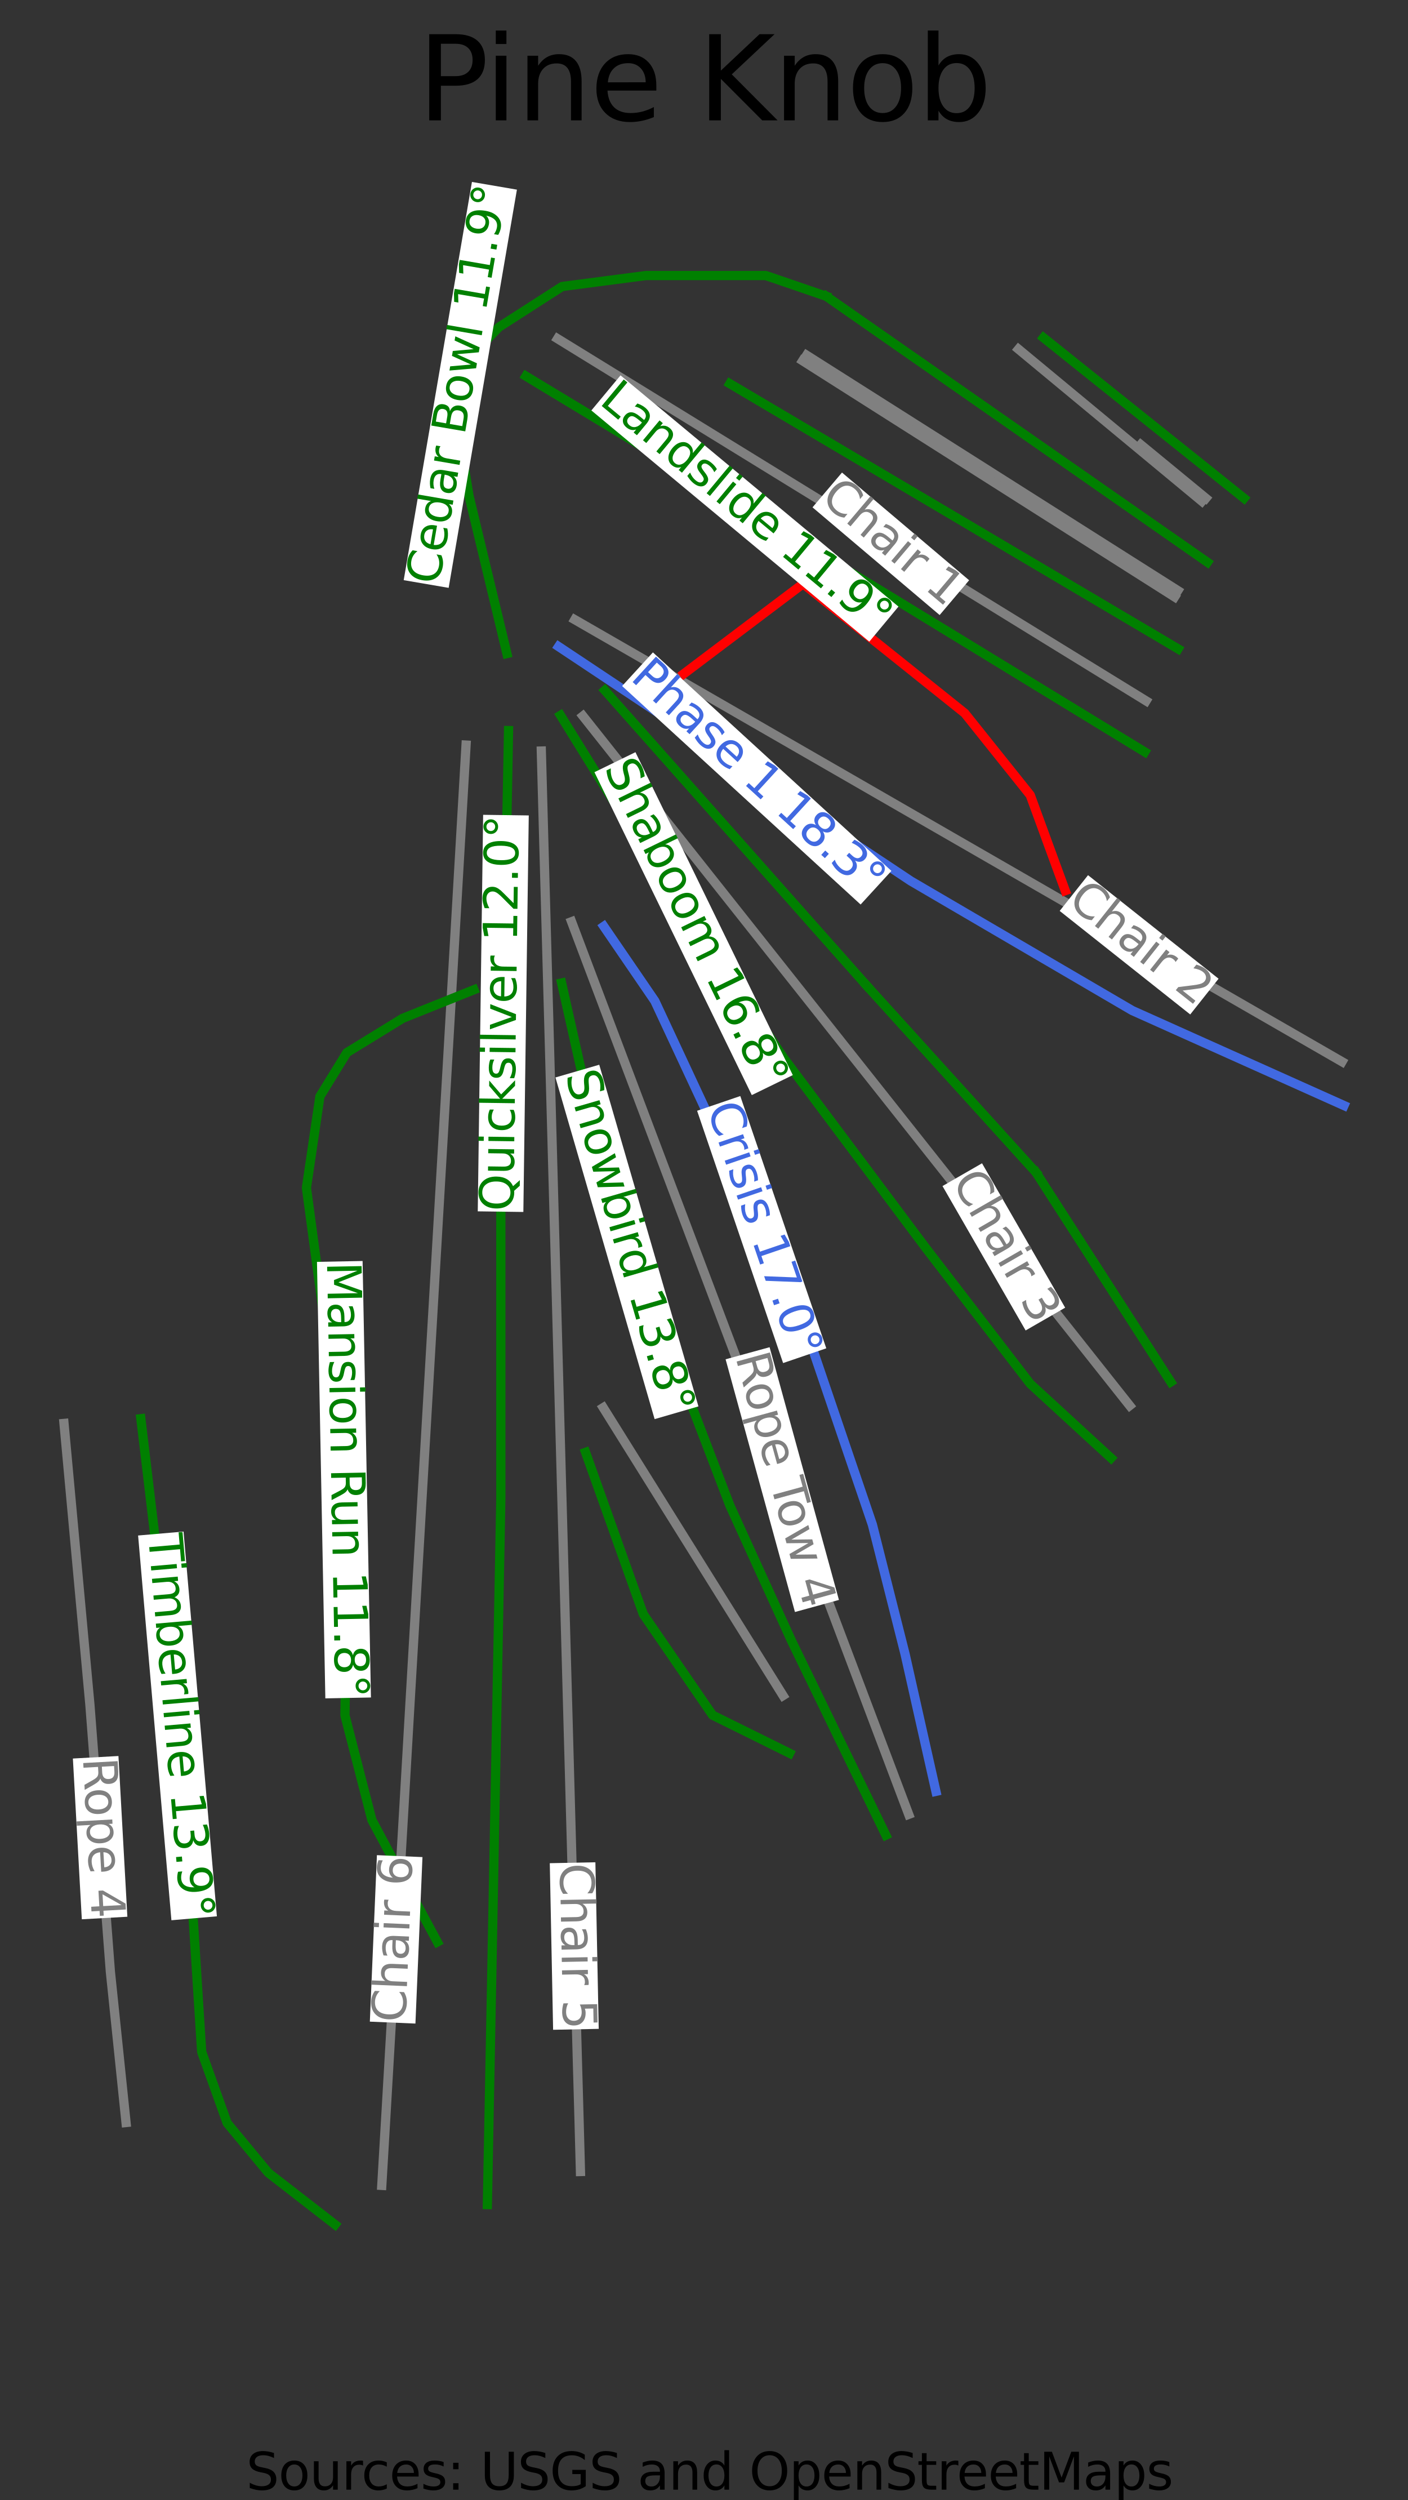 <?xml version="1.0" encoding="utf-8" standalone="no"?>
<!DOCTYPE svg PUBLIC "-//W3C//DTD SVG 1.1//EN"
  "http://www.w3.org/Graphics/SVG/1.1/DTD/svg11.dtd">
<svg xmlns:xlink="http://www.w3.org/1999/xlink" width="60.987pt" height="108.269pt" viewBox="0 0 60.987 108.269" xmlns="http://www.w3.org/2000/svg" version="1.1">
 <rect x="0" y="0" width="60.987" height="108.269" fill="#333333" stroke="none"/>
 <defs>
  <style type="text/css">*{stroke-linejoin: round; stroke-linecap: butt}</style>
 </defs>
 <g id="figure_1">
  <g id="patch_1">
   <path d="M 0 108.269 
L 60.987 108.269 
L 60.987 0 
L 0 0 
L 0 108.269 
z
" style="fill: none"/>
  </g>
  <g id="axes_1">
   <g id="line2d_1">
    <path d="M 52.231 21.577 
L 49.411 19.257 
" clip-path="url(#p69bb0f6830)" style="fill: none; stroke: #808080; stroke-width: 0.4; stroke-linecap: square"/>
   </g>
   <g id="line2d_2">
    <path d="M 52.06 21.708 
L 48.088 18.415 
L 44.115 15.122 
" clip-path="url(#p69bb0f6830)" style="fill: none; stroke: #808080; stroke-width: 0.4; stroke-linecap: square"/>
   </g>
   <g id="line2d_3">
    <path d="M 49.641 30.351 
L 45.842 28.015 
L 42.214 25.782 
L 38.585 23.549 
L 34.218 20.863 
L 29.851 18.176 
L 27.001 16.422 
L 24.151 14.668 
" clip-path="url(#p69bb0f6830)" style="fill: none; stroke: #808080; stroke-width: 0.4; stroke-linecap: square"/>
   </g>
   <g id="line2d_4">
    <path d="M 58.129 45.978 
L 53.423 43.267 
L 49.341 40.916 
L 45.259 38.565 
L 40.881 36.043 
L 36.502 33.52 
L 32.204 31.044 
L 28.55 28.939 
L 24.896 26.835 
" clip-path="url(#p69bb0f6830)" style="fill: none; stroke: #808080; stroke-width: 0.4; stroke-linecap: square"/>
   </g>
   <g id="line2d_5">
    <path d="M 48.932 60.871 
L 45.925 57.079 
L 43.481 53.996 
L 40.789 50.604 
L 38.213 47.355 
L 35.636 44.106 
L 32.505 40.158 
L 29.473 36.334 
L 27.776 34.194 
L 26.53 32.623 
L 25.249 31.008 
" clip-path="url(#p69bb0f6830)" style="fill: none; stroke: #808080; stroke-width: 0.4; stroke-linecap: square"/>
   </g>
   <g id="line2d_6">
    <path d="M 39.36 78.572 
L 37.534 73.739 
L 35.709 68.907 
L 33.884 64.075 
L 32.058 59.243 
L 30.233 54.411 
L 28.407 49.579 
L 26.582 44.747 
L 24.757 39.915 
" clip-path="url(#p69bb0f6830)" style="fill: none; stroke: #808080; stroke-width: 0.4; stroke-linecap: square"/>
   </g>
   <g id="line2d_7">
    <path d="M 25.142 94.039 
L 25.07 91.385 
L 25.014 89.416 
L 24.873 84.274 
L 24.76 80.148 
L 24.6 74.349 
L 24.448 68.873 
L 24.349 65.283 
L 24.25 61.693 
L 24.093 55.946 
L 23.946 50.631 
L 23.793 45.066 
L 23.667 40.52 
L 23.541 35.973 
L 23.447 32.524 
" clip-path="url(#p69bb0f6830)" style="fill: none; stroke: #808080; stroke-width: 0.4; stroke-linecap: square"/>
   </g>
   <g id="line2d_8">
    <path d="M 16.537 94.64 
L 16.71 91.692 
L 16.952 87.554 
L 17.16 83.985 
L 17.477 78.582 
L 17.732 74.213 
L 18.067 68.5 
L 18.361 63.473 
L 18.575 59.814 
L 18.789 56.155 
L 19.074 51.291 
L 19.355 46.505 
L 19.668 41.139 
L 20.013 35.244 
L 20.187 32.266 
" clip-path="url(#p69bb0f6830)" style="fill: none; stroke: #808080; stroke-width: 0.4; stroke-linecap: square"/>
   </g>
   <g id="line2d_9">
    <path d="M 33.917 73.427 
L 31.97 70.31 
L 30.023 67.193 
L 28.076 64.076 
L 26.129 60.959 
" clip-path="url(#p69bb0f6830)" style="fill: none; stroke: #808080; stroke-width: 0.4; stroke-linecap: square"/>
   </g>
   <g id="line2d_10">
    <path d="M 51.017 25.576 
L 46.997 23.029 
L 42.978 20.481 
L 38.958 17.933 
L 34.939 15.385 
" clip-path="url(#p69bb0f6830)" style="fill: none; stroke: #808080; stroke-width: 0.4; stroke-linecap: square"/>
   </g>
   <g id="line2d_11">
    <path d="M 34.766 15.624 
L 38.794 18.181 
L 42.822 20.737 
L 46.85 23.294 
L 50.878 25.85 
" clip-path="url(#p69bb0f6830)" style="fill: none; stroke: #808080; stroke-width: 0.4; stroke-linecap: square"/>
   </g>
   <g id="line2d_12">
    <path d="M 5.459 91.917 
L 5.12 88.652 
L 4.781 85.387 
L 4.337 79.58 
L 3.894 73.825 
L 3.333 67.734 
L 2.772 61.642 
" clip-path="url(#p69bb0f6830)" style="fill: none; stroke: #808080; stroke-width: 0.4; stroke-linecap: square"/>
   </g>
   <g id="line2d_13">
    <path d="M 45.198 14.625 
L 46.284 15.494 
L 47.37 16.363 
L 48.456 17.232 
L 49.541 18.101 
L 50.627 18.97 
L 51.713 19.838 
L 52.798 20.707 
L 53.884 21.576 
" clip-path="url(#p69bb0f6830)" style="fill: none; stroke: #008000; stroke-width: 0.4; stroke-linecap: square"/>
   </g>
   <g id="line2d_14">
    <path d="M 31.613 16.616 
L 32.826 17.334 
L 34.04 18.052 
L 35.253 18.769 
L 36.467 19.487 
L 37.68 20.205 
L 38.894 20.923 
L 40.107 21.64 
L 41.321 22.358 
L 42.534 23.076 
L 43.747 23.794 
L 44.961 24.511 
L 46.174 25.229 
L 47.388 25.947 
L 48.601 26.665 
L 49.815 27.382 
L 51.028 28.1 
" clip-path="url(#p69bb0f6830)" style="fill: none; stroke: #008000; stroke-width: 0.4; stroke-linecap: square"/>
   </g>
   <g id="line2d_15">
    <path d="M 35.788 12.83 
L 36.82 13.55 
L 37.852 14.27 
L 38.883 14.99 
L 39.915 15.709 
L 40.947 16.429 
L 41.979 17.149 
L 43.011 17.869 
L 44.043 18.589 
L 45.075 19.309 
L 46.107 20.029 
L 47.139 20.749 
L 48.171 21.469 
L 49.203 22.189 
L 50.235 22.909 
L 51.267 23.629 
L 52.299 24.349 
" clip-path="url(#p69bb0f6830)" style="fill: none; stroke: #008000; stroke-width: 0.4; stroke-linecap: square"/>
   </g>
   <g id="line2d_16">
    <path d="M 21.956 28.302 
L 21.546 26.594 
L 21.135 24.886 
L 20.725 23.178 
L 20.314 21.471 
L 20.006 19.577 
L 19.698 17.683 
L 19.938 16.668 
L 20.177 15.654 
L 20.896 14.91 
L 21.614 14.165 
L 22.982 13.286 
L 24.349 12.407 
L 26.161 12.17 
L 27.974 11.933 
L 29.273 11.933 
L 30.573 11.933 
L 31.872 11.933 
L 33.172 11.933 
L 34.48 12.381 
L 35.788 12.83 
" clip-path="url(#p69bb0f6830)" style="fill: none; stroke: #008000; stroke-width: 0.4; stroke-linecap: square"/>
   </g>
   <g id="line2d_17">
    <path d="M 22.779 16.289 
L 23.727 16.863 
L 24.676 17.436 
L 25.625 18.009 
L 26.573 18.582 
L 27.522 19.156 
L 28.471 19.729 
L 29.42 20.302 
L 30.368 20.875 
L 31.317 21.448 
L 32.266 22.022 
L 33.214 22.595 
L 34.163 23.168 
L 35.112 23.741 
L 36.061 24.315 
L 37.009 24.888 
L 37.958 25.461 
L 39.411 26.349 
L 40.865 27.237 
L 42.318 28.124 
L 43.771 29.012 
L 45.224 29.9 
L 46.678 30.788 
L 48.131 31.676 
L 49.584 32.563 
" clip-path="url(#p69bb0f6830)" style="fill: none; stroke: #008000; stroke-width: 0.4; stroke-linecap: square"/>
   </g>
   <g id="line2d_18">
    <path d="M 29.623 29.175 
L 29.623 29.175 
L 30.913 28.201 
L 32.204 27.227 
L 33.494 26.253 
L 34.785 25.279 
L 35.66 25.98 
L 36.536 26.681 
L 37.411 27.382 
L 38.287 28.083 
L 39.163 28.784 
L 40.038 29.485 
L 40.914 30.186 
L 41.789 30.887 
L 42.498 31.774 
L 43.207 32.661 
L 43.916 33.547 
L 44.625 34.434 
L 45.004 35.468 
L 45.382 36.502 
L 45.761 37.535 
L 46.14 38.569 
" clip-path="url(#p69bb0f6830)" style="fill: none; stroke: #ff0000; stroke-width: 0.4; stroke-linecap: square"/>
   </g>
   <g id="line2d_19">
    <path d="M 24.196 28.001 
L 25.15 28.635 
L 26.104 29.27 
L 27.057 29.904 
L 28.011 30.539 
L 28.964 31.174 
L 29.918 31.808 
L 30.872 32.443 
L 31.825 33.077 
L 32.779 33.712 
L 33.733 34.346 
L 34.686 34.981 
L 35.64 35.615 
L 36.593 36.25 
L 37.547 36.885 
L 38.501 37.519 
L 39.454 38.154 
L 40.653 38.855 
L 41.851 39.556 
L 43.05 40.257 
L 44.249 40.958 
L 45.447 41.659 
L 46.646 42.36 
L 47.844 43.061 
L 49.043 43.762 
L 50.189 44.276 
L 51.336 44.791 
L 52.482 45.305 
L 53.629 45.819 
L 54.775 46.333 
L 55.922 46.848 
L 57.068 47.362 
L 58.215 47.876 
" clip-path="url(#p69bb0f6830)" style="fill: none; stroke: #4169e1; stroke-width: 0.4; stroke-linecap: square"/>
   </g>
   <g id="line2d_20">
    <path d="M 26.198 29.898 
L 26.907 30.697 
L 27.615 31.496 
L 28.324 32.294 
L 29.033 33.093 
L 29.741 33.892 
L 30.45 34.691 
L 31.159 35.49 
L 31.868 36.289 
L 32.576 37.088 
L 33.285 37.887 
L 33.994 38.686 
L 34.702 39.485 
L 35.411 40.284 
L 36.12 41.082 
L 36.829 41.881 
L 37.537 42.68 
" clip-path="url(#p69bb0f6830)" style="fill: none; stroke: #008000; stroke-width: 0.4; stroke-linecap: square"/>
   </g>
   <g id="line2d_21">
    <path d="M 37.537 42.68 
L 38.454 43.692 
L 39.371 44.703 
L 40.288 45.715 
L 41.206 46.726 
L 42.123 47.738 
L 43.04 48.749 
L 43.957 49.761 
L 44.874 50.772 
" clip-path="url(#p69bb0f6830)" style="fill: none; stroke: #008000; stroke-width: 0.4; stroke-linecap: square"/>
   </g>
   <g id="line2d_22">
    <path d="M 44.874 50.772 
L 45.603 51.906 
L 46.333 53.04 
L 47.063 54.174 
L 47.792 55.308 
L 48.522 56.442 
L 49.252 57.576 
L 49.981 58.71 
L 50.711 59.845 
" clip-path="url(#p69bb0f6830)" style="fill: none; stroke: #008000; stroke-width: 0.4; stroke-linecap: square"/>
   </g>
   <g id="line2d_23">
    <path d="M 24.279 30.979 
L 25.134 32.361 
L 25.989 33.742 
L 26.844 35.123 
L 27.699 36.504 
L 28.48 37.669 
L 29.262 38.834 
L 30.044 39.999 
L 30.825 41.164 
L 31.607 42.329 
L 32.389 43.494 
L 33.17 44.659 
L 33.952 45.824 
L 34.723 46.855 
L 35.494 47.886 
L 36.265 48.917 
L 37.037 49.948 
L 37.808 50.978 
L 38.579 52.009 
L 39.35 53.04 
L 40.121 54.071 
L 41.247 55.535 
L 42.373 56.999 
L 43.499 58.463 
L 44.625 59.927 
L 45.5 60.731 
L 46.375 61.535 
L 47.25 62.339 
L 48.126 63.142 
" clip-path="url(#p69bb0f6830)" style="fill: none; stroke: #008000; stroke-width: 0.4; stroke-linecap: square"/>
   </g>
   <g id="line2d_24">
    <path d="M 26.153 40.117 
L 26.706 40.925 
L 27.259 41.733 
L 27.812 42.541 
L 28.365 43.35 
L 29.116 44.958 
L 29.866 46.566 
L 30.616 48.174 
L 31.367 49.783 
L 32.18 51.515 
L 32.993 53.247 
L 33.806 54.978 
L 34.619 56.71 
L 35.015 57.875 
L 35.411 59.04 
L 35.807 60.205 
L 36.203 61.37 
L 36.599 62.535 
L 36.995 63.699 
L 37.392 64.864 
L 37.788 66.029 
L 38.142 67.431 
L 38.496 68.833 
L 38.85 70.235 
L 39.204 71.637 
L 39.538 73.122 
L 39.871 74.606 
L 40.205 76.091 
L 40.539 77.575 
" clip-path="url(#p69bb0f6830)" style="fill: none; stroke: #4169e1; stroke-width: 0.4; stroke-linecap: square"/>
   </g>
   <g id="line2d_25">
    <path d="M 24.326 42.569 
L 24.591 43.749 
L 24.856 44.929 
L 25.121 46.109 
L 25.386 47.289 
L 25.651 48.469 
L 25.917 49.649 
L 26.182 50.829 
L 26.447 52.009 
L 27.156 53.783 
L 27.865 55.556 
L 28.573 57.329 
L 29.282 59.102 
L 29.866 60.628 
L 30.45 62.153 
L 31.033 63.679 
L 31.617 65.204 
L 32.284 66.668 
L 32.951 68.132 
L 33.618 69.596 
L 34.285 71.06 
L 34.796 72.112 
L 35.307 73.163 
L 35.818 74.215 
L 36.328 75.266 
L 36.839 76.318 
L 37.35 77.369 
L 37.861 78.421 
L 38.371 79.472 
" clip-path="url(#p69bb0f6830)" style="fill: none; stroke: #008000; stroke-width: 0.4; stroke-linecap: square"/>
   </g>
   <g id="line2d_26">
    <path d="M 25.364 62.895 
L 25.989 64.648 
L 26.614 66.4 
L 27.239 68.153 
L 27.865 69.905 
L 28.615 70.998 
L 29.365 72.091 
L 30.116 73.184 
L 30.866 74.277 
L 32.534 75.101 
L 34.201 75.926 
" clip-path="url(#p69bb0f6830)" style="fill: none; stroke: #008000; stroke-width: 0.4; stroke-linecap: square"/>
   </g>
   <g id="line2d_27">
    <path d="M 22.027 31.638 
L 22.007 32.752 
L 21.986 33.865 
L 21.965 34.978 
L 21.944 36.092 
L 21.923 37.205 
L 21.902 38.319 
L 21.882 39.432 
L 21.861 40.545 
L 21.84 41.659 
L 21.819 42.772 
L 21.798 43.886 
L 21.777 44.999 
L 21.757 46.112 
L 21.736 47.226 
L 21.715 48.339 
L 21.694 49.453 
L 21.694 51.38 
L 21.694 53.308 
L 21.694 55.236 
L 21.694 57.164 
L 21.694 59.091 
L 21.694 61.019 
L 21.694 62.947 
L 21.694 64.874 
L 21.658 66.787 
L 21.621 68.699 
L 21.585 70.611 
L 21.548 72.524 
L 21.512 74.436 
L 21.475 76.348 
L 21.439 78.261 
L 21.402 80.173 
L 21.366 82.085 
L 21.329 83.998 
L 21.293 85.91 
L 21.256 87.822 
L 21.22 89.734 
L 21.183 91.647 
L 21.147 93.559 
L 21.11 95.471 
" clip-path="url(#p69bb0f6830)" style="fill: none; stroke: #008000; stroke-width: 0.4; stroke-linecap: square"/>
   </g>
   <g id="line2d_28">
    <path d="M 20.527 42.862 
L 18.984 43.481 
L 17.442 44.099 
L 16.233 44.842 
L 15.024 45.584 
L 14.441 46.532 
L 13.857 47.481 
L 13.711 48.47 
L 13.565 49.46 
L 13.419 50.45 
L 13.273 51.439 
L 13.44 52.677 
L 13.606 53.914 
L 13.773 55.151 
L 13.94 56.388 
L 14.169 57.914 
L 14.398 59.44 
L 14.628 60.965 
L 14.857 62.491 
L 14.899 64.078 
L 14.941 65.666 
L 14.982 67.253 
L 15.024 68.841 
L 15.004 70.201 
L 14.983 71.562 
L 14.962 72.923 
L 14.941 74.284 
L 15.233 75.418 
L 15.525 76.552 
L 15.817 77.686 
L 16.109 78.82 
L 16.817 80.14 
L 17.526 81.459 
L 18.234 82.779 
L 18.943 84.098 
" clip-path="url(#p69bb0f6830)" style="fill: none; stroke: #008000; stroke-width: 0.4; stroke-linecap: square"/>
   </g>
   <g id="line2d_29">
    <path d="M 6.101 61.437 
L 6.3 63.1 
L 6.498 64.763 
L 6.696 66.426 
L 6.895 68.089 
L 7.093 69.752 
L 7.291 71.416 
L 7.49 73.079 
L 7.688 74.742 
L 7.773 75.785 
L 7.858 76.828 
L 7.943 77.872 
L 8.028 78.915 
L 8.113 79.959 
L 8.198 81.002 
L 8.283 82.045 
L 8.368 83.089 
L 8.46 84.531 
L 8.552 85.974 
L 8.644 87.416 
L 8.736 88.859 
L 9.288 90.399 
L 9.839 91.939 
L 10.732 93.017 
L 11.624 94.096 
L 13.068 95.216 
L 14.512 96.336 
" clip-path="url(#p69bb0f6830)" style="fill: none; stroke: #008000; stroke-width: 0.4; stroke-linecap: square"/>
   </g>
   <g id="text_1">
    <g id="patch_2">
     <path d="M 35.194 21.971 
L 40.7 26.635 
L 41.977 25.128 
L 36.471 20.464 
z
" style="fill: #ffffff"/>
    </g>
    <!-- Chair 1 -->
    <g style="fill: #808080" transform="translate(35.491 21.651)rotate(-319.731)scale(0.02 -0.02)">
     <defs>
      <path id="DejaVuSans-43" d="M 4122 4306 
L 4122 3641 
Q 3803 3938 3442 4084 
Q 3081 4231 2675 4231 
Q 1875 4231 1450 3742 
Q 1025 3253 1025 2328 
Q 1025 1406 1450 917 
Q 1875 428 2675 428 
Q 3081 428 3442 575 
Q 3803 722 4122 1019 
L 4122 359 
Q 3791 134 3420 21 
Q 3050 -91 2638 -91 
Q 1578 -91 968 557 
Q 359 1206 359 2328 
Q 359 3453 968 4101 
Q 1578 4750 2638 4750 
Q 3056 4750 3426 4639 
Q 3797 4528 4122 4306 
z
" transform="scale(0.016)"/>
      <path id="DejaVuSans-68" d="M 3513 2113 
L 3513 0 
L 2938 0 
L 2938 2094 
Q 2938 2591 2744 2837 
Q 2550 3084 2163 3084 
Q 1697 3084 1428 2787 
Q 1159 2491 1159 1978 
L 1159 0 
L 581 0 
L 581 4863 
L 1159 4863 
L 1159 2956 
Q 1366 3272 1645 3428 
Q 1925 3584 2291 3584 
Q 2894 3584 3203 3211 
Q 3513 2838 3513 2113 
z
" transform="scale(0.016)"/>
      <path id="DejaVuSans-61" d="M 2194 1759 
Q 1497 1759 1228 1600 
Q 959 1441 959 1056 
Q 959 750 1161 570 
Q 1363 391 1709 391 
Q 2188 391 2477 730 
Q 2766 1069 2766 1631 
L 2766 1759 
L 2194 1759 
z
M 3341 1997 
L 3341 0 
L 2766 0 
L 2766 531 
Q 2569 213 2275 61 
Q 1981 -91 1556 -91 
Q 1019 -91 701 211 
Q 384 513 384 1019 
Q 384 1609 779 1909 
Q 1175 2209 1959 2209 
L 2766 2209 
L 2766 2266 
Q 2766 2663 2505 2880 
Q 2244 3097 1772 3097 
Q 1472 3097 1187 3025 
Q 903 2953 641 2809 
L 641 3341 
Q 956 3463 1253 3523 
Q 1550 3584 1831 3584 
Q 2591 3584 2966 3190 
Q 3341 2797 3341 1997 
z
" transform="scale(0.016)"/>
      <path id="DejaVuSans-69" d="M 603 3500 
L 1178 3500 
L 1178 0 
L 603 0 
L 603 3500 
z
M 603 4863 
L 1178 4863 
L 1178 4134 
L 603 4134 
L 603 4863 
z
" transform="scale(0.016)"/>
      <path id="DejaVuSans-72" d="M 2631 2963 
Q 2534 3019 2420 3045 
Q 2306 3072 2169 3072 
Q 1681 3072 1420 2755 
Q 1159 2438 1159 1844 
L 1159 0 
L 581 0 
L 581 3500 
L 1159 3500 
L 1159 2956 
Q 1341 3275 1631 3429 
Q 1922 3584 2338 3584 
Q 2397 3584 2469 3576 
Q 2541 3569 2628 3553 
L 2631 2963 
z
" transform="scale(0.016)"/>
      <path id="DejaVuSans-20" transform="scale(0.016)"/>
      <path id="DejaVuSans-31" d="M 794 531 
L 1825 531 
L 1825 4091 
L 703 3866 
L 703 4441 
L 1819 4666 
L 2450 4666 
L 2450 531 
L 3481 531 
L 3481 0 
L 794 0 
L 794 531 
z
" transform="scale(0.016)"/>
     </defs>
     <use xlink:href="#DejaVuSans-43"/>
     <use xlink:href="#DejaVuSans-68" x="69.824"/>
     <use xlink:href="#DejaVuSans-61" x="133.203"/>
     <use xlink:href="#DejaVuSans-69" x="194.482"/>
     <use xlink:href="#DejaVuSans-72" x="222.266"/>
     <use xlink:href="#DejaVuSans-20" x="263.379"/>
     <use xlink:href="#DejaVuSans-31" x="295.166"/>
    </g>
   </g>
   <g id="text_2">
    <g id="patch_3">
     <path d="M 45.9 39.448 
L 51.554 43.932 
L 52.782 42.384 
L 47.128 37.9 
z
" style="fill: #ffffff"/>
    </g>
    <!-- Chair 2 -->
    <g style="fill: #808080" transform="translate(46.187 39.119)rotate(-321.586)scale(0.02 -0.02)">
     <defs>
      <path id="DejaVuSans-32" d="M 1228 531 
L 3431 531 
L 3431 0 
L 469 0 
L 469 531 
Q 828 903 1448 1529 
Q 2069 2156 2228 2338 
Q 2531 2678 2651 2914 
Q 2772 3150 2772 3378 
Q 2772 3750 2511 3984 
Q 2250 4219 1831 4219 
Q 1534 4219 1204 4116 
Q 875 4013 500 3803 
L 500 4441 
Q 881 4594 1212 4672 
Q 1544 4750 1819 4750 
Q 2544 4750 2975 4387 
Q 3406 4025 3406 3419 
Q 3406 3131 3298 2873 
Q 3191 2616 2906 2266 
Q 2828 2175 2409 1742 
Q 1991 1309 1228 531 
z
" transform="scale(0.016)"/>
     </defs>
     <use xlink:href="#DejaVuSans-43"/>
     <use xlink:href="#DejaVuSans-68" x="69.824"/>
     <use xlink:href="#DejaVuSans-61" x="133.203"/>
     <use xlink:href="#DejaVuSans-69" x="194.482"/>
     <use xlink:href="#DejaVuSans-72" x="222.266"/>
     <use xlink:href="#DejaVuSans-20" x="263.379"/>
     <use xlink:href="#DejaVuSans-32" x="295.166"/>
    </g>
   </g>
   <g id="text_3">
    <g id="patch_4">
     <path d="M 40.824 51.363 
L 44.425 57.616 
L 46.137 56.63 
L 42.536 50.377 
z
" style="fill: #ffffff"/>
    </g>
    <!-- Chair 3 -->
    <g style="fill: #808080" transform="translate(41.212 51.162)rotate(-299.933)scale(0.02 -0.02)">
     <defs>
      <path id="DejaVuSans-33" d="M 2597 2516 
Q 3050 2419 3304 2112 
Q 3559 1806 3559 1356 
Q 3559 666 3084 287 
Q 2609 -91 1734 -91 
Q 1441 -91 1130 -33 
Q 819 25 488 141 
L 488 750 
Q 750 597 1062 519 
Q 1375 441 1716 441 
Q 2309 441 2620 675 
Q 2931 909 2931 1356 
Q 2931 1769 2642 2001 
Q 2353 2234 1838 2234 
L 1294 2234 
L 1294 2753 
L 1863 2753 
Q 2328 2753 2575 2939 
Q 2822 3125 2822 3475 
Q 2822 3834 2567 4026 
Q 2313 4219 1838 4219 
Q 1578 4219 1281 4162 
Q 984 4106 628 3988 
L 628 4550 
Q 988 4650 1302 4700 
Q 1616 4750 1894 4750 
Q 2613 4750 3031 4423 
Q 3450 4097 3450 3541 
Q 3450 3153 3228 2886 
Q 3006 2619 2597 2516 
z
" transform="scale(0.016)"/>
     </defs>
     <use xlink:href="#DejaVuSans-43"/>
     <use xlink:href="#DejaVuSans-68" x="69.824"/>
     <use xlink:href="#DejaVuSans-61" x="133.203"/>
     <use xlink:href="#DejaVuSans-69" x="194.482"/>
     <use xlink:href="#DejaVuSans-72" x="222.266"/>
     <use xlink:href="#DejaVuSans-20" x="263.379"/>
     <use xlink:href="#DejaVuSans-33" x="295.166"/>
    </g>
   </g>
   <g id="text_4">
    <g id="patch_5">
     <path d="M 31.429 58.865 
L 34.433 69.809 
L 36.338 69.286 
L 33.335 58.342 
z
" style="fill: #ffffff"/>
    </g>
    <!-- Rope Tow 4 -->
    <g style="fill: #808080" transform="translate(31.855 58.769)rotate(-285.345)scale(0.02 -0.02)">
     <defs>
      <path id="DejaVuSans-52" d="M 2841 2188 
Q 3044 2119 3236 1894 
Q 3428 1669 3622 1275 
L 4263 0 
L 3584 0 
L 2988 1197 
Q 2756 1666 2539 1819 
Q 2322 1972 1947 1972 
L 1259 1972 
L 1259 0 
L 628 0 
L 628 4666 
L 2053 4666 
Q 2853 4666 3247 4331 
Q 3641 3997 3641 3322 
Q 3641 2881 3436 2590 
Q 3231 2300 2841 2188 
z
M 1259 4147 
L 1259 2491 
L 2053 2491 
Q 2509 2491 2742 2702 
Q 2975 2913 2975 3322 
Q 2975 3731 2742 3939 
Q 2509 4147 2053 4147 
L 1259 4147 
z
" transform="scale(0.016)"/>
      <path id="DejaVuSans-6f" d="M 1959 3097 
Q 1497 3097 1228 2736 
Q 959 2375 959 1747 
Q 959 1119 1226 758 
Q 1494 397 1959 397 
Q 2419 397 2687 759 
Q 2956 1122 2956 1747 
Q 2956 2369 2687 2733 
Q 2419 3097 1959 3097 
z
M 1959 3584 
Q 2709 3584 3137 3096 
Q 3566 2609 3566 1747 
Q 3566 888 3137 398 
Q 2709 -91 1959 -91 
Q 1206 -91 779 398 
Q 353 888 353 1747 
Q 353 2609 779 3096 
Q 1206 3584 1959 3584 
z
" transform="scale(0.016)"/>
      <path id="DejaVuSans-70" d="M 1159 525 
L 1159 -1331 
L 581 -1331 
L 581 3500 
L 1159 3500 
L 1159 2969 
Q 1341 3281 1617 3432 
Q 1894 3584 2278 3584 
Q 2916 3584 3314 3078 
Q 3713 2572 3713 1747 
Q 3713 922 3314 415 
Q 2916 -91 2278 -91 
Q 1894 -91 1617 61 
Q 1341 213 1159 525 
z
M 3116 1747 
Q 3116 2381 2855 2742 
Q 2594 3103 2138 3103 
Q 1681 3103 1420 2742 
Q 1159 2381 1159 1747 
Q 1159 1113 1420 752 
Q 1681 391 2138 391 
Q 2594 391 2855 752 
Q 3116 1113 3116 1747 
z
" transform="scale(0.016)"/>
      <path id="DejaVuSans-65" d="M 3597 1894 
L 3597 1613 
L 953 1613 
Q 991 1019 1311 708 
Q 1631 397 2203 397 
Q 2534 397 2845 478 
Q 3156 559 3463 722 
L 3463 178 
Q 3153 47 2828 -22 
Q 2503 -91 2169 -91 
Q 1331 -91 842 396 
Q 353 884 353 1716 
Q 353 2575 817 3079 
Q 1281 3584 2069 3584 
Q 2775 3584 3186 3129 
Q 3597 2675 3597 1894 
z
M 3022 2063 
Q 3016 2534 2758 2815 
Q 2500 3097 2075 3097 
Q 1594 3097 1305 2825 
Q 1016 2553 972 2059 
L 3022 2063 
z
" transform="scale(0.016)"/>
      <path id="DejaVuSans-54" d="M -19 4666 
L 3928 4666 
L 3928 4134 
L 2272 4134 
L 2272 0 
L 1638 0 
L 1638 4134 
L -19 4134 
L -19 4666 
z
" transform="scale(0.016)"/>
      <path id="DejaVuSans-77" d="M 269 3500 
L 844 3500 
L 1563 769 
L 2278 3500 
L 2956 3500 
L 3675 769 
L 4391 3500 
L 4966 3500 
L 4050 0 
L 3372 0 
L 2619 2869 
L 1863 0 
L 1184 0 
L 269 3500 
z
" transform="scale(0.016)"/>
      <path id="DejaVuSans-34" d="M 2419 4116 
L 825 1625 
L 2419 1625 
L 2419 4116 
z
M 2253 4666 
L 3047 4666 
L 3047 1625 
L 3713 1625 
L 3713 1100 
L 3047 1100 
L 3047 0 
L 2419 0 
L 2419 1100 
L 313 1100 
L 313 1709 
L 2253 4666 
z
" transform="scale(0.016)"/>
     </defs>
     <use xlink:href="#DejaVuSans-52"/>
     <use xlink:href="#DejaVuSans-6f" x="64.982"/>
     <use xlink:href="#DejaVuSans-70" x="126.164"/>
     <use xlink:href="#DejaVuSans-65" x="189.641"/>
     <use xlink:href="#DejaVuSans-20" x="251.164"/>
     <use xlink:href="#DejaVuSans-54" x="282.951"/>
     <use xlink:href="#DejaVuSans-6f" x="327.035"/>
     <use xlink:href="#DejaVuSans-77" x="388.217"/>
     <use xlink:href="#DejaVuSans-20" x="470.004"/>
     <use xlink:href="#DejaVuSans-34" x="501.791"/>
    </g>
   </g>
   <g id="text_5">
    <g id="patch_6">
     <path d="M 23.814 80.687 
L 23.958 87.901 
L 25.933 87.861 
L 25.789 80.647 
z
" style="fill: #ffffff"/>
    </g>
    <!-- Chair 5 -->
    <g style="fill: #808080" transform="translate(24.25 80.698)rotate(-271.143)scale(0.02 -0.02)">
     <defs>
      <path id="DejaVuSans-35" d="M 691 4666 
L 3169 4666 
L 3169 4134 
L 1269 4134 
L 1269 2991 
Q 1406 3038 1543 3061 
Q 1681 3084 1819 3084 
Q 2600 3084 3056 2656 
Q 3513 2228 3513 1497 
Q 3513 744 3044 326 
Q 2575 -91 1722 -91 
Q 1428 -91 1123 -41 
Q 819 9 494 109 
L 494 744 
Q 775 591 1075 516 
Q 1375 441 1709 441 
Q 2250 441 2565 725 
Q 2881 1009 2881 1497 
Q 2881 1984 2565 2268 
Q 2250 2553 1709 2553 
Q 1456 2553 1204 2497 
Q 953 2441 691 2322 
L 691 4666 
z
" transform="scale(0.016)"/>
     </defs>
     <use xlink:href="#DejaVuSans-43"/>
     <use xlink:href="#DejaVuSans-68" x="69.824"/>
     <use xlink:href="#DejaVuSans-61" x="133.203"/>
     <use xlink:href="#DejaVuSans-69" x="194.482"/>
     <use xlink:href="#DejaVuSans-72" x="222.266"/>
     <use xlink:href="#DejaVuSans-20" x="263.379"/>
     <use xlink:href="#DejaVuSans-35" x="295.166"/>
    </g>
   </g>
   <g id="text_6">
    <g id="patch_7">
     <path d="M 17.994 87.632 
L 18.299 80.422 
L 16.326 80.339 
L 16.02 87.548 
z
" style="fill: #ffffff"/>
    </g>
    <!-- Chair 6 -->
    <g style="fill: #808080" transform="translate(17.559 87.593)rotate(-87.574)scale(0.02 -0.02)">
     <defs>
      <path id="DejaVuSans-36" d="M 2113 2584 
Q 1688 2584 1439 2293 
Q 1191 2003 1191 1497 
Q 1191 994 1439 701 
Q 1688 409 2113 409 
Q 2538 409 2786 701 
Q 3034 994 3034 1497 
Q 3034 2003 2786 2293 
Q 2538 2584 2113 2584 
z
M 3366 4563 
L 3366 3988 
Q 3128 4100 2886 4159 
Q 2644 4219 2406 4219 
Q 1781 4219 1451 3797 
Q 1122 3375 1075 2522 
Q 1259 2794 1537 2939 
Q 1816 3084 2150 3084 
Q 2853 3084 3261 2657 
Q 3669 2231 3669 1497 
Q 3669 778 3244 343 
Q 2819 -91 2113 -91 
Q 1303 -91 875 529 
Q 447 1150 447 2328 
Q 447 3434 972 4092 
Q 1497 4750 2381 4750 
Q 2619 4750 2861 4703 
Q 3103 4656 3366 4563 
z
" transform="scale(0.016)"/>
     </defs>
     <use xlink:href="#DejaVuSans-43"/>
     <use xlink:href="#DejaVuSans-68" x="69.824"/>
     <use xlink:href="#DejaVuSans-61" x="133.203"/>
     <use xlink:href="#DejaVuSans-69" x="194.482"/>
     <use xlink:href="#DejaVuSans-72" x="222.266"/>
     <use xlink:href="#DejaVuSans-20" x="263.379"/>
     <use xlink:href="#DejaVuSans-36" x="295.166"/>
    </g>
   </g>
   <g id="text_7">
    <g id="patch_8">
     <path d="M 3.157 76.154 
L 3.544 83.116 
L 5.517 83.006 
L 5.13 76.045 
z
" style="fill: #ffffff"/>
    </g>
    <!-- Rope 4 -->
    <g style="fill: #808080" transform="translate(3.594 76.15)rotate(-273.179)scale(0.02 -0.02)">
     <use xlink:href="#DejaVuSans-52"/>
     <use xlink:href="#DejaVuSans-6f" x="64.982"/>
     <use xlink:href="#DejaVuSans-70" x="126.164"/>
     <use xlink:href="#DejaVuSans-65" x="189.641"/>
     <use xlink:href="#DejaVuSans-20" x="251.164"/>
     <use xlink:href="#DejaVuSans-34" x="282.951"/>
    </g>
   </g>
   <g id="text_8">
    <g id="patch_9">
     <path d="M 19.433 25.458 
L 22.39 8.213 
L 20.442 7.879 
L 17.486 25.124 
z
" style="fill: #ffffff"/>
    </g>
    <!-- Cedar Bowl 11.9° -->
    <g style="fill: #008000" transform="translate(19.007 25.364)rotate(-80.272)scale(0.02 -0.02)">
     <defs>
      <path id="DejaVuSans-64" d="M 2906 2969 
L 2906 4863 
L 3481 4863 
L 3481 0 
L 2906 0 
L 2906 525 
Q 2725 213 2448 61 
Q 2172 -91 1784 -91 
Q 1150 -91 751 415 
Q 353 922 353 1747 
Q 353 2572 751 3078 
Q 1150 3584 1784 3584 
Q 2172 3584 2448 3432 
Q 2725 3281 2906 2969 
z
M 947 1747 
Q 947 1113 1208 752 
Q 1469 391 1925 391 
Q 2381 391 2643 752 
Q 2906 1113 2906 1747 
Q 2906 2381 2643 2742 
Q 2381 3103 1925 3103 
Q 1469 3103 1208 2742 
Q 947 2381 947 1747 
z
" transform="scale(0.016)"/>
      <path id="DejaVuSans-42" d="M 1259 2228 
L 1259 519 
L 2272 519 
Q 2781 519 3026 730 
Q 3272 941 3272 1375 
Q 3272 1813 3026 2020 
Q 2781 2228 2272 2228 
L 1259 2228 
z
M 1259 4147 
L 1259 2741 
L 2194 2741 
Q 2656 2741 2882 2914 
Q 3109 3088 3109 3444 
Q 3109 3797 2882 3972 
Q 2656 4147 2194 4147 
L 1259 4147 
z
M 628 4666 
L 2241 4666 
Q 2963 4666 3353 4366 
Q 3744 4066 3744 3513 
Q 3744 3084 3544 2831 
Q 3344 2578 2956 2516 
Q 3422 2416 3680 2098 
Q 3938 1781 3938 1306 
Q 3938 681 3513 340 
Q 3088 0 2303 0 
L 628 0 
L 628 4666 
z
" transform="scale(0.016)"/>
      <path id="DejaVuSans-6c" d="M 603 4863 
L 1178 4863 
L 1178 0 
L 603 0 
L 603 4863 
z
" transform="scale(0.016)"/>
      <path id="DejaVuSans-2e" d="M 684 794 
L 1344 794 
L 1344 0 
L 684 0 
L 684 794 
z
" transform="scale(0.016)"/>
      <path id="DejaVuSans-39" d="M 703 97 
L 703 672 
Q 941 559 1184 500 
Q 1428 441 1663 441 
Q 2288 441 2617 861 
Q 2947 1281 2994 2138 
Q 2813 1869 2534 1725 
Q 2256 1581 1919 1581 
Q 1219 1581 811 2004 
Q 403 2428 403 3163 
Q 403 3881 828 4315 
Q 1253 4750 1959 4750 
Q 2769 4750 3195 4129 
Q 3622 3509 3622 2328 
Q 3622 1225 3098 567 
Q 2575 -91 1691 -91 
Q 1453 -91 1209 -44 
Q 966 3 703 97 
z
M 1959 2075 
Q 2384 2075 2632 2365 
Q 2881 2656 2881 3163 
Q 2881 3666 2632 3958 
Q 2384 4250 1959 4250 
Q 1534 4250 1286 3958 
Q 1038 3666 1038 3163 
Q 1038 2656 1286 2365 
Q 1534 2075 1959 2075 
z
" transform="scale(0.016)"/>
      <path id="DejaVuSans-b0" d="M 1600 4347 
Q 1350 4347 1178 4173 
Q 1006 4000 1006 3750 
Q 1006 3503 1178 3333 
Q 1350 3163 1600 3163 
Q 1850 3163 2022 3333 
Q 2194 3503 2194 3750 
Q 2194 3997 2020 4172 
Q 1847 4347 1600 4347 
z
M 1600 4750 
Q 1800 4750 1984 4673 
Q 2169 4597 2303 4453 
Q 2447 4313 2519 4134 
Q 2591 3956 2591 3750 
Q 2591 3338 2302 3052 
Q 2013 2766 1594 2766 
Q 1172 2766 890 3047 
Q 609 3328 609 3750 
Q 609 4169 896 4459 
Q 1184 4750 1600 4750 
z
" transform="scale(0.016)"/>
     </defs>
     <use xlink:href="#DejaVuSans-43"/>
     <use xlink:href="#DejaVuSans-65" x="69.824"/>
     <use xlink:href="#DejaVuSans-64" x="131.348"/>
     <use xlink:href="#DejaVuSans-61" x="194.824"/>
     <use xlink:href="#DejaVuSans-72" x="256.104"/>
     <use xlink:href="#DejaVuSans-20" x="297.217"/>
     <use xlink:href="#DejaVuSans-42" x="329.004"/>
     <use xlink:href="#DejaVuSans-6f" x="397.607"/>
     <use xlink:href="#DejaVuSans-77" x="458.789"/>
     <use xlink:href="#DejaVuSans-6c" x="540.576"/>
     <use xlink:href="#DejaVuSans-20" x="568.359"/>
     <use xlink:href="#DejaVuSans-31" x="600.146"/>
     <use xlink:href="#DejaVuSans-31" x="663.77"/>
     <use xlink:href="#DejaVuSans-2e" x="727.393"/>
     <use xlink:href="#DejaVuSans-39" x="759.18"/>
     <use xlink:href="#DejaVuSans-b0" x="822.803"/>
    </g>
   </g>
   <g id="text_9">
    <g id="patch_10">
     <path d="M 25.615 17.774 
L 37.653 27.788 
L 38.917 26.269 
L 26.878 16.255 
z
" style="fill: #ffffff"/>
    </g>
    <!-- Landslide 11.9° -->
    <g style="fill: #008000" transform="translate(25.909 17.452)rotate(-320.246)scale(0.02 -0.02)">
     <defs>
      <path id="DejaVuSans-4c" d="M 628 4666 
L 1259 4666 
L 1259 531 
L 3531 531 
L 3531 0 
L 628 0 
L 628 4666 
z
" transform="scale(0.016)"/>
      <path id="DejaVuSans-6e" d="M 3513 2113 
L 3513 0 
L 2938 0 
L 2938 2094 
Q 2938 2591 2744 2837 
Q 2550 3084 2163 3084 
Q 1697 3084 1428 2787 
Q 1159 2491 1159 1978 
L 1159 0 
L 581 0 
L 581 3500 
L 1159 3500 
L 1159 2956 
Q 1366 3272 1645 3428 
Q 1925 3584 2291 3584 
Q 2894 3584 3203 3211 
Q 3513 2838 3513 2113 
z
" transform="scale(0.016)"/>
      <path id="DejaVuSans-73" d="M 2834 3397 
L 2834 2853 
Q 2591 2978 2328 3040 
Q 2066 3103 1784 3103 
Q 1356 3103 1142 2972 
Q 928 2841 928 2578 
Q 928 2378 1081 2264 
Q 1234 2150 1697 2047 
L 1894 2003 
Q 2506 1872 2764 1633 
Q 3022 1394 3022 966 
Q 3022 478 2636 193 
Q 2250 -91 1575 -91 
Q 1294 -91 989 -36 
Q 684 19 347 128 
L 347 722 
Q 666 556 975 473 
Q 1284 391 1588 391 
Q 1994 391 2212 530 
Q 2431 669 2431 922 
Q 2431 1156 2273 1281 
Q 2116 1406 1581 1522 
L 1381 1569 
Q 847 1681 609 1914 
Q 372 2147 372 2553 
Q 372 3047 722 3315 
Q 1072 3584 1716 3584 
Q 2034 3584 2315 3537 
Q 2597 3491 2834 3397 
z
" transform="scale(0.016)"/>
     </defs>
     <use xlink:href="#DejaVuSans-4c"/>
     <use xlink:href="#DejaVuSans-61" x="55.713"/>
     <use xlink:href="#DejaVuSans-6e" x="116.992"/>
     <use xlink:href="#DejaVuSans-64" x="180.371"/>
     <use xlink:href="#DejaVuSans-73" x="243.848"/>
     <use xlink:href="#DejaVuSans-6c" x="295.947"/>
     <use xlink:href="#DejaVuSans-69" x="323.73"/>
     <use xlink:href="#DejaVuSans-64" x="351.514"/>
     <use xlink:href="#DejaVuSans-65" x="414.99"/>
     <use xlink:href="#DejaVuSans-20" x="476.514"/>
     <use xlink:href="#DejaVuSans-31" x="508.301"/>
     <use xlink:href="#DejaVuSans-31" x="571.924"/>
     <use xlink:href="#DejaVuSans-2e" x="635.547"/>
     <use xlink:href="#DejaVuSans-39" x="667.334"/>
     <use xlink:href="#DejaVuSans-b0" x="730.957"/>
    </g>
   </g>
   <g id="text_10">
    <g id="patch_11">
     <path d="M 26.947 29.709 
L 37.277 39.171 
L 38.611 37.715 
L 28.281 28.252 
z
" style="fill: #ffffff"/>
    </g>
    <!-- Phase 1 18.3° -->
    <g style="fill: #4169e1" transform="translate(27.256 29.401)rotate(-317.509)scale(0.02 -0.02)">
     <defs>
      <path id="DejaVuSans-50" d="M 1259 4147 
L 1259 2394 
L 2053 2394 
Q 2494 2394 2734 2622 
Q 2975 2850 2975 3272 
Q 2975 3691 2734 3919 
Q 2494 4147 2053 4147 
L 1259 4147 
z
M 628 4666 
L 2053 4666 
Q 2838 4666 3239 4311 
Q 3641 3956 3641 3272 
Q 3641 2581 3239 2228 
Q 2838 1875 2053 1875 
L 1259 1875 
L 1259 0 
L 628 0 
L 628 4666 
z
" transform="scale(0.016)"/>
      <path id="DejaVuSans-38" d="M 2034 2216 
Q 1584 2216 1326 1975 
Q 1069 1734 1069 1313 
Q 1069 891 1326 650 
Q 1584 409 2034 409 
Q 2484 409 2743 651 
Q 3003 894 3003 1313 
Q 3003 1734 2745 1975 
Q 2488 2216 2034 2216 
z
M 1403 2484 
Q 997 2584 770 2862 
Q 544 3141 544 3541 
Q 544 4100 942 4425 
Q 1341 4750 2034 4750 
Q 2731 4750 3128 4425 
Q 3525 4100 3525 3541 
Q 3525 3141 3298 2862 
Q 3072 2584 2669 2484 
Q 3125 2378 3379 2068 
Q 3634 1759 3634 1313 
Q 3634 634 3220 271 
Q 2806 -91 2034 -91 
Q 1263 -91 848 271 
Q 434 634 434 1313 
Q 434 1759 690 2068 
Q 947 2378 1403 2484 
z
M 1172 3481 
Q 1172 3119 1398 2916 
Q 1625 2713 2034 2713 
Q 2441 2713 2670 2916 
Q 2900 3119 2900 3481 
Q 2900 3844 2670 4047 
Q 2441 4250 2034 4250 
Q 1625 4250 1398 4047 
Q 1172 3844 1172 3481 
z
" transform="scale(0.016)"/>
     </defs>
     <use xlink:href="#DejaVuSans-50"/>
     <use xlink:href="#DejaVuSans-68" x="60.303"/>
     <use xlink:href="#DejaVuSans-61" x="123.682"/>
     <use xlink:href="#DejaVuSans-73" x="184.961"/>
     <use xlink:href="#DejaVuSans-65" x="237.061"/>
     <use xlink:href="#DejaVuSans-20" x="298.584"/>
     <use xlink:href="#DejaVuSans-31" x="330.371"/>
     <use xlink:href="#DejaVuSans-20" x="393.994"/>
     <use xlink:href="#DejaVuSans-31" x="425.781"/>
     <use xlink:href="#DejaVuSans-38" x="489.404"/>
     <use xlink:href="#DejaVuSans-2e" x="553.027"/>
     <use xlink:href="#DejaVuSans-33" x="584.814"/>
     <use xlink:href="#DejaVuSans-b0" x="648.438"/>
    </g>
   </g>
   <g id="text_11">
    <g id="patch_12">
     <path d="M 25.748 33.44 
L 32.564 47.424 
L 34.34 46.558 
L 27.524 32.574 
z
" style="fill: #ffffff"/>
    </g>
    <!-- Shaboom 16.8° -->
    <g style="fill: #008000" transform="translate(26.148 33.267)rotate(-295.985)scale(0.02 -0.02)">
     <defs>
      <path id="DejaVuSans-53" d="M 3425 4513 
L 3425 3897 
Q 3066 4069 2747 4153 
Q 2428 4238 2131 4238 
Q 1616 4238 1336 4038 
Q 1056 3838 1056 3469 
Q 1056 3159 1242 3001 
Q 1428 2844 1947 2747 
L 2328 2669 
Q 3034 2534 3370 2195 
Q 3706 1856 3706 1288 
Q 3706 609 3251 259 
Q 2797 -91 1919 -91 
Q 1588 -91 1214 -16 
Q 841 59 441 206 
L 441 856 
Q 825 641 1194 531 
Q 1563 422 1919 422 
Q 2459 422 2753 634 
Q 3047 847 3047 1241 
Q 3047 1584 2836 1778 
Q 2625 1972 2144 2069 
L 1759 2144 
Q 1053 2284 737 2584 
Q 422 2884 422 3419 
Q 422 4038 858 4394 
Q 1294 4750 2059 4750 
Q 2388 4750 2728 4690 
Q 3069 4631 3425 4513 
z
" transform="scale(0.016)"/>
      <path id="DejaVuSans-62" d="M 3116 1747 
Q 3116 2381 2855 2742 
Q 2594 3103 2138 3103 
Q 1681 3103 1420 2742 
Q 1159 2381 1159 1747 
Q 1159 1113 1420 752 
Q 1681 391 2138 391 
Q 2594 391 2855 752 
Q 3116 1113 3116 1747 
z
M 1159 2969 
Q 1341 3281 1617 3432 
Q 1894 3584 2278 3584 
Q 2916 3584 3314 3078 
Q 3713 2572 3713 1747 
Q 3713 922 3314 415 
Q 2916 -91 2278 -91 
Q 1894 -91 1617 61 
Q 1341 213 1159 525 
L 1159 0 
L 581 0 
L 581 4863 
L 1159 4863 
L 1159 2969 
z
" transform="scale(0.016)"/>
      <path id="DejaVuSans-6d" d="M 3328 2828 
Q 3544 3216 3844 3400 
Q 4144 3584 4550 3584 
Q 5097 3584 5394 3201 
Q 5691 2819 5691 2113 
L 5691 0 
L 5113 0 
L 5113 2094 
Q 5113 2597 4934 2840 
Q 4756 3084 4391 3084 
Q 3944 3084 3684 2787 
Q 3425 2491 3425 1978 
L 3425 0 
L 2847 0 
L 2847 2094 
Q 2847 2600 2669 2842 
Q 2491 3084 2119 3084 
Q 1678 3084 1418 2786 
Q 1159 2488 1159 1978 
L 1159 0 
L 581 0 
L 581 3500 
L 1159 3500 
L 1159 2956 
Q 1356 3278 1631 3431 
Q 1906 3584 2284 3584 
Q 2666 3584 2933 3390 
Q 3200 3197 3328 2828 
z
" transform="scale(0.016)"/>
     </defs>
     <use xlink:href="#DejaVuSans-53"/>
     <use xlink:href="#DejaVuSans-68" x="63.477"/>
     <use xlink:href="#DejaVuSans-61" x="126.855"/>
     <use xlink:href="#DejaVuSans-62" x="188.135"/>
     <use xlink:href="#DejaVuSans-6f" x="251.611"/>
     <use xlink:href="#DejaVuSans-6f" x="312.793"/>
     <use xlink:href="#DejaVuSans-6d" x="373.975"/>
     <use xlink:href="#DejaVuSans-20" x="471.387"/>
     <use xlink:href="#DejaVuSans-31" x="503.174"/>
     <use xlink:href="#DejaVuSans-36" x="566.797"/>
     <use xlink:href="#DejaVuSans-2e" x="630.42"/>
     <use xlink:href="#DejaVuSans-38" x="662.207"/>
     <use xlink:href="#DejaVuSans-b0" x="725.83"/>
    </g>
   </g>
   <g id="text_12">
    <g id="patch_13">
     <path d="M 30.195 48.103 
L 33.92 59.028 
L 35.79 58.39 
L 32.065 47.465 
z
" style="fill: #ffffff"/>
    </g>
    <!-- Crisis 17.0° -->
    <g style="fill: #4169e1" transform="translate(30.614 47.981)rotate(-288.828)scale(0.02 -0.02)">
     <defs>
      <path id="DejaVuSans-37" d="M 525 4666 
L 3525 4666 
L 3525 4397 
L 1831 0 
L 1172 0 
L 2766 4134 
L 525 4134 
L 525 4666 
z
" transform="scale(0.016)"/>
      <path id="DejaVuSans-30" d="M 2034 4250 
Q 1547 4250 1301 3770 
Q 1056 3291 1056 2328 
Q 1056 1369 1301 889 
Q 1547 409 2034 409 
Q 2525 409 2770 889 
Q 3016 1369 3016 2328 
Q 3016 3291 2770 3770 
Q 2525 4250 2034 4250 
z
M 2034 4750 
Q 2819 4750 3233 4129 
Q 3647 3509 3647 2328 
Q 3647 1150 3233 529 
Q 2819 -91 2034 -91 
Q 1250 -91 836 529 
Q 422 1150 422 2328 
Q 422 3509 836 4129 
Q 1250 4750 2034 4750 
z
" transform="scale(0.016)"/>
     </defs>
     <use xlink:href="#DejaVuSans-43"/>
     <use xlink:href="#DejaVuSans-72" x="69.824"/>
     <use xlink:href="#DejaVuSans-69" x="110.938"/>
     <use xlink:href="#DejaVuSans-73" x="138.721"/>
     <use xlink:href="#DejaVuSans-69" x="190.82"/>
     <use xlink:href="#DejaVuSans-73" x="218.604"/>
     <use xlink:href="#DejaVuSans-20" x="270.703"/>
     <use xlink:href="#DejaVuSans-31" x="302.49"/>
     <use xlink:href="#DejaVuSans-37" x="366.113"/>
     <use xlink:href="#DejaVuSans-2e" x="429.736"/>
     <use xlink:href="#DejaVuSans-30" x="461.523"/>
     <use xlink:href="#DejaVuSans-b0" x="525.146"/>
    </g>
   </g>
   <g id="text_13">
    <g id="patch_14">
     <path d="M 24.059 46.66 
L 28.355 61.456 
L 30.253 60.905 
L 25.956 46.109 
z
" style="fill: #ffffff"/>
    </g>
    <!-- Snowbird 13.8° -->
    <g style="fill: #008000" transform="translate(24.483 46.558)rotate(-286.193)scale(0.02 -0.02)">
     <use xlink:href="#DejaVuSans-53"/>
     <use xlink:href="#DejaVuSans-6e" x="63.477"/>
     <use xlink:href="#DejaVuSans-6f" x="126.855"/>
     <use xlink:href="#DejaVuSans-77" x="188.037"/>
     <use xlink:href="#DejaVuSans-62" x="269.824"/>
     <use xlink:href="#DejaVuSans-69" x="333.301"/>
     <use xlink:href="#DejaVuSans-72" x="361.084"/>
     <use xlink:href="#DejaVuSans-64" x="400.447"/>
     <use xlink:href="#DejaVuSans-20" x="463.924"/>
     <use xlink:href="#DejaVuSans-31" x="495.711"/>
     <use xlink:href="#DejaVuSans-33" x="559.334"/>
     <use xlink:href="#DejaVuSans-2e" x="622.957"/>
     <use xlink:href="#DejaVuSans-38" x="654.744"/>
     <use xlink:href="#DejaVuSans-b0" x="718.367"/>
    </g>
   </g>
   <g id="text_14">
    <g id="patch_15">
     <path d="M 22.669 52.485 
L 22.903 35.313 
L 20.927 35.286 
L 20.694 52.458 
z
" style="fill: #ffffff"/>
    </g>
    <!-- Quicksilver 12.0° -->
    <g style="fill: #008000" transform="translate(22.234 52.459)rotate(-89.221)scale(0.02 -0.02)">
     <defs>
      <path id="DejaVuSans-51" d="M 2522 4238 
Q 1834 4238 1429 3725 
Q 1025 3213 1025 2328 
Q 1025 1447 1429 934 
Q 1834 422 2522 422 
Q 3209 422 3611 934 
Q 4013 1447 4013 2328 
Q 4013 3213 3611 3725 
Q 3209 4238 2522 4238 
z
M 3406 84 
L 4238 -825 
L 3475 -825 
L 2784 -78 
Q 2681 -84 2626 -87 
Q 2572 -91 2522 -91 
Q 1538 -91 948 567 
Q 359 1225 359 2328 
Q 359 3434 948 4092 
Q 1538 4750 2522 4750 
Q 3503 4750 4090 4092 
Q 4678 3434 4678 2328 
Q 4678 1516 4351 937 
Q 4025 359 3406 84 
z
" transform="scale(0.016)"/>
      <path id="DejaVuSans-75" d="M 544 1381 
L 544 3500 
L 1119 3500 
L 1119 1403 
Q 1119 906 1312 657 
Q 1506 409 1894 409 
Q 2359 409 2629 706 
Q 2900 1003 2900 1516 
L 2900 3500 
L 3475 3500 
L 3475 0 
L 2900 0 
L 2900 538 
Q 2691 219 2414 64 
Q 2138 -91 1772 -91 
Q 1169 -91 856 284 
Q 544 659 544 1381 
z
M 1991 3584 
L 1991 3584 
z
" transform="scale(0.016)"/>
      <path id="DejaVuSans-63" d="M 3122 3366 
L 3122 2828 
Q 2878 2963 2633 3030 
Q 2388 3097 2138 3097 
Q 1578 3097 1268 2742 
Q 959 2388 959 1747 
Q 959 1106 1268 751 
Q 1578 397 2138 397 
Q 2388 397 2633 464 
Q 2878 531 3122 666 
L 3122 134 
Q 2881 22 2623 -34 
Q 2366 -91 2075 -91 
Q 1284 -91 818 406 
Q 353 903 353 1747 
Q 353 2603 823 3093 
Q 1294 3584 2113 3584 
Q 2378 3584 2631 3529 
Q 2884 3475 3122 3366 
z
" transform="scale(0.016)"/>
      <path id="DejaVuSans-6b" d="M 581 4863 
L 1159 4863 
L 1159 1991 
L 2875 3500 
L 3609 3500 
L 1753 1863 
L 3688 0 
L 2938 0 
L 1159 1709 
L 1159 0 
L 581 0 
L 581 4863 
z
" transform="scale(0.016)"/>
      <path id="DejaVuSans-76" d="M 191 3500 
L 800 3500 
L 1894 563 
L 2988 3500 
L 3597 3500 
L 2284 0 
L 1503 0 
L 191 3500 
z
" transform="scale(0.016)"/>
     </defs>
     <use xlink:href="#DejaVuSans-51"/>
     <use xlink:href="#DejaVuSans-75" x="78.711"/>
     <use xlink:href="#DejaVuSans-69" x="142.09"/>
     <use xlink:href="#DejaVuSans-63" x="169.873"/>
     <use xlink:href="#DejaVuSans-6b" x="224.854"/>
     <use xlink:href="#DejaVuSans-73" x="282.764"/>
     <use xlink:href="#DejaVuSans-69" x="334.863"/>
     <use xlink:href="#DejaVuSans-6c" x="362.646"/>
     <use xlink:href="#DejaVuSans-76" x="390.43"/>
     <use xlink:href="#DejaVuSans-65" x="449.609"/>
     <use xlink:href="#DejaVuSans-72" x="511.133"/>
     <use xlink:href="#DejaVuSans-20" x="552.246"/>
     <use xlink:href="#DejaVuSans-31" x="584.033"/>
     <use xlink:href="#DejaVuSans-32" x="647.656"/>
     <use xlink:href="#DejaVuSans-2e" x="711.279"/>
     <use xlink:href="#DejaVuSans-30" x="743.066"/>
     <use xlink:href="#DejaVuSans-b0" x="806.689"/>
    </g>
   </g>
   <g id="text_15">
    <g id="patch_16">
     <path d="M 13.73 54.646 
L 14.092 73.549 
L 16.067 73.511 
L 15.705 54.608 
z
" style="fill: #ffffff"/>
    </g>
    <!-- Mansion Run 11.8° -->
    <g style="fill: #008000" transform="translate(14.166 54.657)rotate(-271.097)scale(0.02 -0.02)">
     <defs>
      <path id="DejaVuSans-4d" d="M 628 4666 
L 1569 4666 
L 2759 1491 
L 3956 4666 
L 4897 4666 
L 4897 0 
L 4281 0 
L 4281 4097 
L 3078 897 
L 2444 897 
L 1241 4097 
L 1241 0 
L 628 0 
L 628 4666 
z
" transform="scale(0.016)"/>
     </defs>
     <use xlink:href="#DejaVuSans-4d"/>
     <use xlink:href="#DejaVuSans-61" x="86.279"/>
     <use xlink:href="#DejaVuSans-6e" x="147.559"/>
     <use xlink:href="#DejaVuSans-73" x="210.938"/>
     <use xlink:href="#DejaVuSans-69" x="263.037"/>
     <use xlink:href="#DejaVuSans-6f" x="290.82"/>
     <use xlink:href="#DejaVuSans-6e" x="352.002"/>
     <use xlink:href="#DejaVuSans-20" x="415.381"/>
     <use xlink:href="#DejaVuSans-52" x="447.168"/>
     <use xlink:href="#DejaVuSans-75" x="512.15"/>
     <use xlink:href="#DejaVuSans-6e" x="575.529"/>
     <use xlink:href="#DejaVuSans-20" x="638.908"/>
     <use xlink:href="#DejaVuSans-31" x="670.695"/>
     <use xlink:href="#DejaVuSans-31" x="734.318"/>
     <use xlink:href="#DejaVuSans-2e" x="797.941"/>
     <use xlink:href="#DejaVuSans-38" x="829.729"/>
     <use xlink:href="#DejaVuSans-b0" x="893.352"/>
    </g>
   </g>
   <g id="text_16">
    <g id="patch_17">
     <path d="M 5.982 66.496 
L 7.425 83.158 
L 9.394 82.987 
L 7.95 66.326 
z
" style="fill: #ffffff"/>
    </g>
    <!-- Timberline 13.9° -->
    <g style="fill: #008000" transform="translate(6.418 66.479)rotate(-274.951)scale(0.02 -0.02)">
     <use xlink:href="#DejaVuSans-54"/>
     <use xlink:href="#DejaVuSans-69" x="57.959"/>
     <use xlink:href="#DejaVuSans-6d" x="85.742"/>
     <use xlink:href="#DejaVuSans-62" x="183.154"/>
     <use xlink:href="#DejaVuSans-65" x="246.631"/>
     <use xlink:href="#DejaVuSans-72" x="308.154"/>
     <use xlink:href="#DejaVuSans-6c" x="349.268"/>
     <use xlink:href="#DejaVuSans-69" x="377.051"/>
     <use xlink:href="#DejaVuSans-6e" x="404.834"/>
     <use xlink:href="#DejaVuSans-65" x="468.213"/>
     <use xlink:href="#DejaVuSans-20" x="529.736"/>
     <use xlink:href="#DejaVuSans-31" x="561.523"/>
     <use xlink:href="#DejaVuSans-33" x="625.146"/>
     <use xlink:href="#DejaVuSans-2e" x="688.77"/>
     <use xlink:href="#DejaVuSans-39" x="720.557"/>
     <use xlink:href="#DejaVuSans-b0" x="784.18"/>
    </g>
   </g>
   <g id="text_17">
    <!-- Pine Knob -->
    <g transform="translate(18.09 5.213)scale(0.05 -0.05)">
     <defs>
      <path id="DejaVuSans-4b" d="M 628 4666 
L 1259 4666 
L 1259 2694 
L 3353 4666 
L 4166 4666 
L 1850 2491 
L 4331 0 
L 3500 0 
L 1259 2247 
L 1259 0 
L 628 0 
L 628 4666 
z
" transform="scale(0.016)"/>
     </defs>
     <use xlink:href="#DejaVuSans-50"/>
     <use xlink:href="#DejaVuSans-69" x="58.053"/>
     <use xlink:href="#DejaVuSans-6e" x="85.836"/>
     <use xlink:href="#DejaVuSans-65" x="149.215"/>
     <use xlink:href="#DejaVuSans-20" x="210.738"/>
     <use xlink:href="#DejaVuSans-4b" x="242.525"/>
     <use xlink:href="#DejaVuSans-6e" x="308.102"/>
     <use xlink:href="#DejaVuSans-6f" x="371.48"/>
     <use xlink:href="#DejaVuSans-62" x="432.662"/>
    </g>
   </g>
  </g>
  <g id="text_18">
   <!-- Sources: USGS and OpenStreetMaps -->
   <g transform="translate(10.663 107.817)scale(0.022 -0.022)">
    <defs>
     <path id="DejaVuSans-3a" d="M 750 794 
L 1409 794 
L 1409 0 
L 750 0 
L 750 794 
z
M 750 3309 
L 1409 3309 
L 1409 2516 
L 750 2516 
L 750 3309 
z
" transform="scale(0.016)"/>
     <path id="DejaVuSans-55" d="M 556 4666 
L 1191 4666 
L 1191 1831 
Q 1191 1081 1462 751 
Q 1734 422 2344 422 
Q 2950 422 3222 751 
Q 3494 1081 3494 1831 
L 3494 4666 
L 4128 4666 
L 4128 1753 
Q 4128 841 3676 375 
Q 3225 -91 2344 -91 
Q 1459 -91 1007 375 
Q 556 841 556 1753 
L 556 4666 
z
" transform="scale(0.016)"/>
     <path id="DejaVuSans-47" d="M 3809 666 
L 3809 1919 
L 2778 1919 
L 2778 2438 
L 4434 2438 
L 4434 434 
Q 4069 175 3628 42 
Q 3188 -91 2688 -91 
Q 1594 -91 976 548 
Q 359 1188 359 2328 
Q 359 3472 976 4111 
Q 1594 4750 2688 4750 
Q 3144 4750 3555 4637 
Q 3966 4525 4313 4306 
L 4313 3634 
Q 3963 3931 3569 4081 
Q 3175 4231 2741 4231 
Q 1884 4231 1454 3753 
Q 1025 3275 1025 2328 
Q 1025 1384 1454 906 
Q 1884 428 2741 428 
Q 3075 428 3337 486 
Q 3600 544 3809 666 
z
" transform="scale(0.016)"/>
     <path id="DejaVuSans-4f" d="M 2522 4238 
Q 1834 4238 1429 3725 
Q 1025 3213 1025 2328 
Q 1025 1447 1429 934 
Q 1834 422 2522 422 
Q 3209 422 3611 934 
Q 4013 1447 4013 2328 
Q 4013 3213 3611 3725 
Q 3209 4238 2522 4238 
z
M 2522 4750 
Q 3503 4750 4090 4092 
Q 4678 3434 4678 2328 
Q 4678 1225 4090 567 
Q 3503 -91 2522 -91 
Q 1538 -91 948 565 
Q 359 1222 359 2328 
Q 359 3434 948 4092 
Q 1538 4750 2522 4750 
z
" transform="scale(0.016)"/>
     <path id="DejaVuSans-74" d="M 1172 4494 
L 1172 3500 
L 2356 3500 
L 2356 3053 
L 1172 3053 
L 1172 1153 
Q 1172 725 1289 603 
Q 1406 481 1766 481 
L 2356 481 
L 2356 0 
L 1766 0 
Q 1100 0 847 248 
Q 594 497 594 1153 
L 594 3053 
L 172 3053 
L 172 3500 
L 594 3500 
L 594 4494 
L 1172 4494 
z
" transform="scale(0.016)"/>
    </defs>
    <use xlink:href="#DejaVuSans-53"/>
    <use xlink:href="#DejaVuSans-6f" x="63.477"/>
    <use xlink:href="#DejaVuSans-75" x="124.658"/>
    <use xlink:href="#DejaVuSans-72" x="188.037"/>
    <use xlink:href="#DejaVuSans-63" x="226.9"/>
    <use xlink:href="#DejaVuSans-65" x="281.881"/>
    <use xlink:href="#DejaVuSans-73" x="343.404"/>
    <use xlink:href="#DejaVuSans-3a" x="395.504"/>
    <use xlink:href="#DejaVuSans-20" x="429.195"/>
    <use xlink:href="#DejaVuSans-55" x="460.982"/>
    <use xlink:href="#DejaVuSans-53" x="534.176"/>
    <use xlink:href="#DejaVuSans-47" x="597.652"/>
    <use xlink:href="#DejaVuSans-53" x="675.143"/>
    <use xlink:href="#DejaVuSans-20" x="738.619"/>
    <use xlink:href="#DejaVuSans-61" x="770.406"/>
    <use xlink:href="#DejaVuSans-6e" x="831.686"/>
    <use xlink:href="#DejaVuSans-64" x="895.064"/>
    <use xlink:href="#DejaVuSans-20" x="958.541"/>
    <use xlink:href="#DejaVuSans-4f" x="990.328"/>
    <use xlink:href="#DejaVuSans-70" x="1069.039"/>
    <use xlink:href="#DejaVuSans-65" x="1132.516"/>
    <use xlink:href="#DejaVuSans-6e" x="1194.039"/>
    <use xlink:href="#DejaVuSans-53" x="1257.418"/>
    <use xlink:href="#DejaVuSans-74" x="1320.895"/>
    <use xlink:href="#DejaVuSans-72" x="1360.104"/>
    <use xlink:href="#DejaVuSans-65" x="1398.967"/>
    <use xlink:href="#DejaVuSans-65" x="1460.49"/>
    <use xlink:href="#DejaVuSans-74" x="1522.014"/>
    <use xlink:href="#DejaVuSans-4d" x="1561.223"/>
    <use xlink:href="#DejaVuSans-61" x="1647.502"/>
    <use xlink:href="#DejaVuSans-70" x="1708.781"/>
    <use xlink:href="#DejaVuSans-73" x="1772.258"/>
   </g>
  </g>
 </g>
 <defs>
  <clipPath id="p69bb0f6830">
   <rect x="0" y="7.713" width="60.987" height="92.844"/>
  </clipPath>
 </defs>
</svg>
